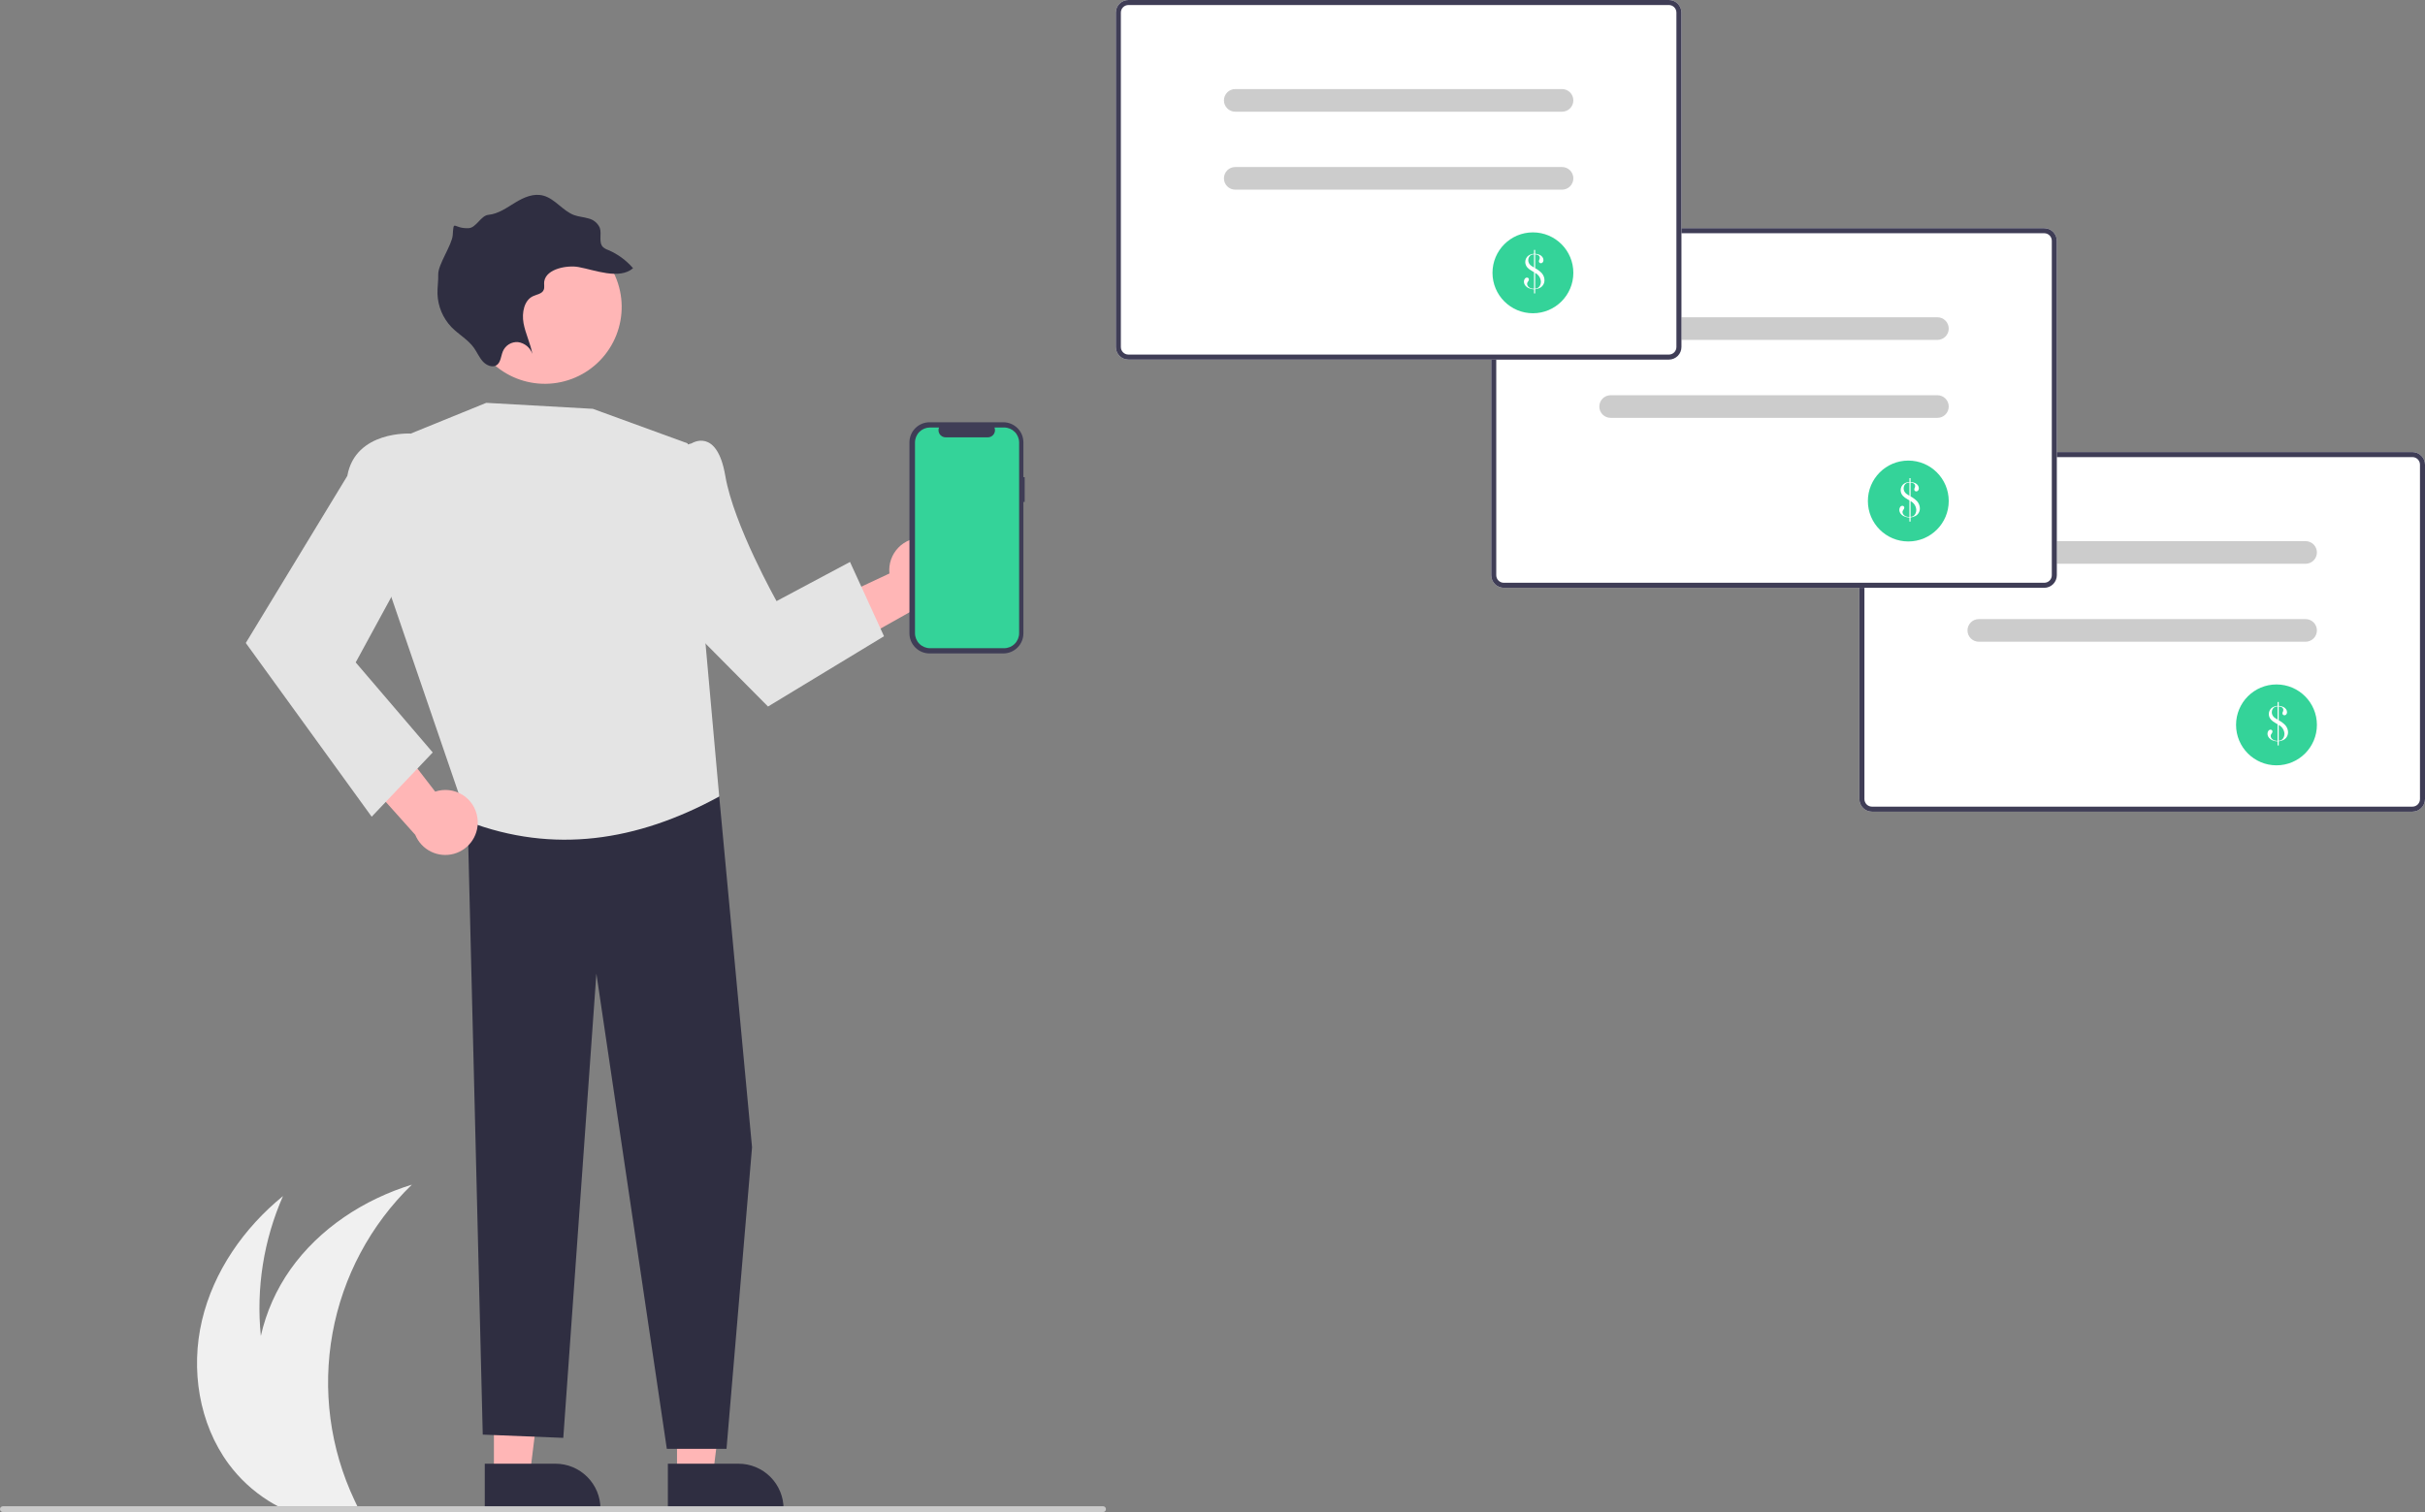 <svg width="542" height="338" viewBox="0 0 542 338" fill="none" xmlns="http://www.w3.org/2000/svg">
<rect x="0" y="0" width="542" height="338" fill="#808080" stroke="none"/>
<g clip-path="url(#clip0_952_392)">
<path d="M51.116 327.261C53.514 330.496 56.487 333.26 59.886 335.417C60.609 335.875 61.351 336.308 62.106 336.708H79.874C79.661 336.282 79.455 335.849 79.254 335.417C73.746 323.786 72.018 310.72 74.315 298.056C76.612 285.392 82.817 273.766 92.059 264.813C81.32 268.132 71.394 274.603 64.901 283.778C61.746 288.247 59.503 293.293 58.299 298.63C57.226 287.957 58.931 277.189 63.249 267.371C54.53 274.467 47.74 284.185 45.152 295.124C42.564 306.069 44.442 318.215 51.116 327.261Z" fill="#F0F0F0"/>
<path d="M539.191 181.441H418.393C417.648 181.44 416.934 181.144 416.408 180.617C415.881 180.09 415.585 179.376 415.584 178.63V103.866C415.585 103.121 415.881 102.407 416.408 101.88C416.934 101.353 417.648 101.057 418.393 101.056H539.191C539.936 101.057 540.65 101.353 541.176 101.88C541.703 102.407 541.999 103.121 542 103.866V178.63C541.999 179.376 541.703 180.09 541.176 180.617C540.65 181.144 539.936 181.44 539.191 181.441Z" fill="white"/>
<path d="M539.191 181.441H418.393C417.648 181.44 416.934 181.144 416.408 180.617C415.881 180.09 415.585 179.376 415.584 178.63V103.866C415.585 103.121 415.881 102.407 416.408 101.88C416.934 101.353 417.648 101.057 418.393 101.056H539.191C539.936 101.057 540.65 101.353 541.176 101.88C541.703 102.407 541.999 103.121 542 103.866V178.63C541.999 179.376 541.703 180.09 541.176 180.617C540.65 181.144 539.936 181.44 539.191 181.441ZM418.393 102.18C417.946 102.18 417.518 102.358 417.202 102.674C416.886 102.991 416.708 103.419 416.708 103.866V178.63C416.708 179.077 416.886 179.506 417.202 179.822C417.518 180.138 417.946 180.316 418.393 180.317H539.191C539.638 180.316 540.066 180.138 540.382 179.822C540.698 179.506 540.876 179.077 540.876 178.63V103.866C540.876 103.419 540.698 102.991 540.382 102.674C540.066 102.358 539.638 102.18 539.191 102.18H418.393Z" fill="#3F3D56"/>
<path d="M515.312 126.025H442.271C441.601 126.025 440.958 125.758 440.484 125.284C440.01 124.809 439.743 124.166 439.743 123.495C439.743 122.824 440.01 122.181 440.484 121.706C440.958 121.232 441.601 120.965 442.271 120.965H515.312C515.982 120.965 516.626 121.232 517.1 121.706C517.574 122.181 517.84 122.824 517.84 123.495C517.84 124.166 517.574 124.809 517.1 125.284C516.626 125.758 515.982 126.025 515.312 126.025Z" fill="#CCCCCC"/>
<path d="M515.312 143.451H442.271C441.601 143.451 440.958 143.184 440.484 142.71C440.01 142.236 439.743 141.592 439.743 140.921C439.743 140.25 440.01 139.607 440.484 139.133C440.958 138.658 441.601 138.392 442.271 138.392H515.312C515.982 138.392 516.626 138.658 517.1 139.133C517.574 139.607 517.84 140.25 517.84 140.921C517.84 141.592 517.574 142.236 517.1 142.71C516.626 143.184 515.982 143.451 515.312 143.451Z" fill="#CCCCCC"/>
<path d="M508.805 171.081C513.795 171.081 517.841 167.033 517.841 162.041C517.841 157.048 513.795 153 508.805 153C503.815 153 499.77 157.048 499.77 162.041C499.77 167.033 503.815 171.081 508.805 171.081Z" fill="#34D399"/>
<path d="M509.053 157.782V156.92H509.308V157.782C509.669 157.797 510.023 157.884 510.35 158.037C510.588 158.148 510.792 158.319 510.945 158.533C511.086 158.73 511.161 158.967 511.16 159.21C511.165 159.387 511.106 159.56 510.993 159.697C510.944 159.759 510.882 159.809 510.811 159.844C510.74 159.878 510.662 159.896 510.582 159.895C510.524 159.896 510.465 159.885 510.41 159.863C510.356 159.841 510.306 159.807 510.265 159.765C510.223 159.723 510.189 159.672 510.167 159.617C510.144 159.561 510.134 159.502 510.135 159.442C510.135 159.358 510.153 159.275 510.186 159.198L510.288 158.983C510.324 158.893 510.341 158.797 510.339 158.7C510.342 158.55 510.294 158.403 510.203 158.283C510.104 158.158 509.97 158.064 509.818 158.014C509.653 157.96 509.482 157.926 509.308 157.912V161.011L509.365 161.045C509.897 161.327 510.381 161.693 510.798 162.128C510.982 162.346 511.129 162.594 511.231 162.862C511.333 163.121 511.386 163.396 511.387 163.675C511.391 164.035 511.297 164.39 511.115 164.7C510.937 165.003 510.675 165.249 510.362 165.409C510.031 165.571 509.674 165.674 509.308 165.715V166.638H509.053V165.732C508.684 165.729 508.318 165.654 507.977 165.511C507.637 165.384 507.337 165.169 507.108 164.887C506.906 164.635 506.797 164.321 506.799 163.998C506.792 163.771 506.862 163.548 506.998 163.366C507.051 163.287 507.123 163.223 507.207 163.178C507.29 163.133 507.384 163.109 507.479 163.108C507.536 163.106 507.593 163.116 507.646 163.137C507.699 163.158 507.747 163.189 507.787 163.229C507.828 163.27 507.859 163.318 507.88 163.371C507.901 163.424 507.911 163.481 507.909 163.538C507.89 163.712 507.817 163.876 507.7 164.007C507.639 164.088 507.587 164.175 507.544 164.267C507.515 164.339 507.501 164.416 507.502 164.493C507.503 164.7 507.573 164.9 507.703 165.061C507.844 165.242 508.03 165.381 508.244 165.465C508.487 165.56 508.747 165.607 509.008 165.601H509.053V161.901L508.731 161.714C508.425 161.537 508.192 161.389 508.031 161.272C507.874 161.158 507.729 161.029 507.598 160.887C507.272 160.54 507.092 160.082 507.094 159.606C507.092 159.31 507.166 159.019 507.309 158.759C507.449 158.5 507.654 158.283 507.904 158.127C508.252 157.917 508.647 157.798 509.053 157.782ZM509.053 157.906C508.834 157.913 508.618 157.961 508.416 158.048C508.215 158.148 508.049 158.308 507.942 158.506C507.821 158.721 507.759 158.965 507.762 159.213C507.76 159.514 507.852 159.809 508.027 160.055C508.119 160.189 508.231 160.309 508.357 160.412C508.561 160.564 508.775 160.704 508.997 160.83L509.053 160.864V157.906ZM509.308 165.59C509.454 165.578 509.598 165.547 509.737 165.499C509.849 165.456 509.954 165.395 510.047 165.318C510.222 165.169 510.357 164.979 510.442 164.766C510.54 164.53 510.59 164.276 510.588 164.02C510.566 163.61 510.436 163.213 510.211 162.868C509.986 162.524 509.675 162.245 509.308 162.06V165.59Z" fill="white"/>
<path d="M456.903 131.398H336.105C335.36 131.397 334.646 131.1 334.12 130.573C333.593 130.046 333.297 129.332 333.296 128.587V53.823C333.297 53.078 333.593 52.363 334.12 51.836C334.646 51.309 335.36 51.013 336.105 51.012H456.903C457.647 51.013 458.361 51.309 458.888 51.836C459.415 52.363 459.711 53.078 459.712 53.823V128.587C459.711 129.332 459.415 130.046 458.888 130.573C458.361 131.1 457.647 131.397 456.903 131.398Z" fill="white"/>
<path d="M456.903 131.398H336.105C335.36 131.397 334.646 131.1 334.12 130.573C333.593 130.046 333.297 129.332 333.296 128.587V53.823C333.297 53.078 333.593 52.363 334.12 51.836C334.646 51.309 335.36 51.013 336.105 51.012H456.903C457.647 51.013 458.361 51.309 458.888 51.836C459.415 52.363 459.711 53.078 459.712 53.823V128.587C459.711 129.332 459.415 130.046 458.888 130.573C458.361 131.1 457.647 131.397 456.903 131.398ZM336.105 52.136C335.658 52.137 335.23 52.315 334.914 52.631C334.598 52.947 334.42 53.376 334.42 53.823V128.587C334.42 129.034 334.598 129.463 334.914 129.779C335.23 130.095 335.658 130.273 336.105 130.273H456.903C457.35 130.273 457.778 130.095 458.094 129.779C458.41 129.463 458.588 129.034 458.588 128.587V53.823C458.588 53.376 458.41 52.947 458.094 52.631C457.778 52.315 457.35 52.137 456.903 52.136H336.105Z" fill="#3F3D56"/>
<path d="M433.025 75.981H359.984C359.314 75.981 358.671 75.715 358.197 75.24C357.722 74.766 357.456 74.122 357.456 73.451C357.456 72.781 357.722 72.137 358.197 71.663C358.671 71.188 359.314 70.922 359.984 70.922H433.025C433.695 70.922 434.338 71.188 434.813 71.663C435.287 72.137 435.553 72.781 435.553 73.451C435.553 74.122 435.287 74.766 434.813 75.24C434.338 75.715 433.695 75.981 433.025 75.981Z" fill="#CCCCCC"/>
<path d="M433.025 93.407H359.984C359.314 93.407 358.671 93.141 358.197 92.666C357.722 92.192 357.456 91.549 357.456 90.878C357.456 90.207 357.722 89.564 358.197 89.089C358.671 88.615 359.314 88.348 359.984 88.348H433.025C433.695 88.348 434.338 88.615 434.813 89.089C435.287 89.564 435.553 90.207 435.553 90.878C435.553 91.549 435.287 92.192 434.813 92.666C434.338 93.141 433.695 93.407 433.025 93.407Z" fill="#CCCCCC"/>
<path d="M426.517 121.037C431.507 121.037 435.552 116.989 435.552 111.997C435.552 107.004 431.507 102.957 426.517 102.957C421.527 102.957 417.481 107.004 417.481 111.997C417.481 116.989 421.527 121.037 426.517 121.037Z" fill="#34D399"/>
<path d="M426.765 107.738V106.877H427.02V107.738C427.381 107.754 427.735 107.841 428.062 107.993C428.3 108.105 428.504 108.276 428.657 108.489C428.798 108.687 428.873 108.924 428.872 109.166C428.877 109.344 428.818 109.517 428.705 109.653C428.656 109.716 428.594 109.766 428.523 109.8C428.452 109.835 428.373 109.852 428.294 109.852C428.235 109.853 428.177 109.842 428.122 109.82C428.068 109.797 428.018 109.764 427.977 109.721C427.935 109.679 427.901 109.629 427.879 109.573C427.856 109.518 427.845 109.458 427.847 109.399C427.847 109.315 427.864 109.232 427.898 109.155L428 108.94C428.036 108.85 428.053 108.753 428.051 108.656C428.054 108.506 428.006 108.359 427.915 108.24C427.816 108.114 427.682 108.021 427.53 107.971C427.365 107.916 427.194 107.882 427.02 107.869V110.968L427.077 111.002C427.609 111.284 428.093 111.649 428.51 112.084C428.694 112.303 428.841 112.551 428.943 112.818C429.045 113.077 429.097 113.353 429.099 113.631C429.103 113.991 429.009 114.346 428.827 114.657C428.649 114.96 428.387 115.206 428.074 115.365C427.743 115.527 427.386 115.631 427.02 115.671V116.595H426.765V115.688C426.396 115.685 426.03 115.61 425.689 115.467C425.349 115.341 425.049 115.125 424.82 114.844C424.618 114.591 424.509 114.277 424.511 113.954C424.504 113.727 424.574 113.504 424.709 113.322C424.763 113.244 424.835 113.179 424.919 113.134C425.002 113.09 425.096 113.066 425.191 113.065C425.248 113.063 425.305 113.072 425.358 113.093C425.411 113.114 425.459 113.146 425.499 113.186C425.54 113.226 425.571 113.274 425.592 113.327C425.613 113.38 425.623 113.437 425.621 113.494C425.602 113.669 425.529 113.833 425.412 113.964C425.351 114.044 425.298 114.132 425.256 114.224C425.227 114.295 425.212 114.372 425.214 114.45C425.215 114.656 425.285 114.857 425.415 115.018C425.556 115.198 425.742 115.338 425.955 115.422C426.199 115.517 426.459 115.563 426.72 115.558H426.765V111.858L426.442 111.671C426.137 111.493 425.903 111.346 425.743 111.229C425.586 111.115 425.441 110.986 425.31 110.843C424.984 110.497 424.804 110.038 424.806 109.563C424.804 109.267 424.878 108.975 425.021 108.716C425.161 108.457 425.366 108.239 425.616 108.084C425.964 107.874 426.359 107.755 426.765 107.738ZM426.765 107.863C426.546 107.87 426.33 107.918 426.128 108.004C425.927 108.104 425.761 108.264 425.654 108.462C425.533 108.678 425.471 108.922 425.474 109.169C425.472 109.471 425.564 109.766 425.739 110.012C425.831 110.146 425.942 110.266 426.069 110.368C426.273 110.521 426.487 110.661 426.709 110.787L426.765 110.821V107.863ZM427.02 115.546C427.166 115.534 427.31 115.504 427.449 115.456C427.561 115.412 427.666 115.351 427.759 115.274C427.934 115.125 428.069 114.936 428.153 114.722C428.252 114.486 428.302 114.233 428.3 113.977C428.278 113.566 428.147 113.169 427.923 112.825C427.698 112.481 427.387 112.202 427.02 112.016V115.546Z" fill="white"/>
<path d="M206.491 120.241C205.438 120.165 204.382 120.321 203.396 120.698C202.41 121.074 201.519 121.662 200.785 122.421C200.051 123.179 199.492 124.089 199.148 125.087C198.804 126.085 198.682 127.146 198.792 128.196L175.569 139.089L186.936 146.052L207.246 134.641C208.997 134.339 210.576 133.405 211.685 132.017C212.793 130.628 213.354 128.88 213.261 127.105C213.168 125.33 212.427 123.651 211.179 122.386C209.932 121.121 208.263 120.358 206.491 120.241Z" fill="#FFB6B6"/>
<path d="M110.394 329.816L118.414 329.816L122.23 298.865L110.393 298.865L110.394 329.816Z" fill="#FFB6B6"/>
<path d="M108.349 327.196L124.143 327.195H124.144C126.813 327.195 129.374 328.256 131.261 330.145C133.149 332.034 134.209 334.595 134.209 337.266V337.593L108.349 337.594L108.349 327.196Z" fill="#2F2E41"/>
<path d="M151.319 329.816L159.339 329.816L163.155 298.865L151.317 298.865L151.319 329.816Z" fill="#FFB6B6"/>
<path d="M149.272 327.196L165.067 327.195H165.068C167.737 327.195 170.297 328.256 172.185 330.145C174.073 332.034 175.133 334.595 175.133 337.266V337.593L149.273 337.594L149.272 327.196Z" fill="#2F2E41"/>
<path d="M156.675 169.282L160.746 178.051L168.085 256.466L162.38 323.865H149.038L133.294 217.628L125.899 321.418L107.897 320.691L104.44 179.975L156.675 169.282Z" fill="#2F2E41"/>
<path d="M91.807 96.919L108.683 90.05L132.504 91.386L153.681 99.108L160.747 178.051C142.323 188.116 123.661 190.864 104.674 183.666L87.052 132.249L91.807 96.919Z" fill="#E4E4E4"/>
<path d="M147.092 101.195L154.581 99.108C154.581 99.108 160.246 95.423 162.11 106.377C163.973 117.331 173.563 134.37 173.563 134.37L189.98 125.617L197.581 142.224L171.655 157.937L144.353 130.413L147.092 101.195Z" fill="#E4E4E4"/>
<path d="M106.012 75.424C105.103 73.359 104.609 71.135 104.558 68.879C104.508 66.624 104.902 64.38 105.718 62.276C106.534 60.173 107.756 58.251 109.315 56.62C110.873 54.989 112.738 53.682 114.801 52.772C116.865 51.862 119.088 51.367 121.343 51.317C123.597 51.266 125.84 51.661 127.942 52.477C130.044 53.294 131.966 54.517 133.596 56.076C135.226 57.635 136.533 59.501 137.442 61.566L137.54 61.793C139.347 65.977 139.419 70.707 137.74 74.944C136.908 77.042 135.672 78.956 134.102 80.576C132.531 82.195 130.657 83.49 128.586 84.385C124.405 86.193 119.676 86.265 115.442 84.585C111.207 82.905 107.813 79.61 106.006 75.427L106.012 75.424Z" fill="#FFB6B6"/>
<path d="M129.327 59.698C132.898 60.346 138.424 62.596 141.491 59.957C139.976 58.186 138.071 56.792 135.926 55.884C135.503 55.744 135.112 55.523 134.774 55.233C133.728 54.175 134.536 52.354 134.058 50.925C133.825 50.402 133.475 49.941 133.034 49.577C132.593 49.214 132.074 48.957 131.517 48.828C130.452 48.51 129.337 48.458 128.291 48.072C125.817 47.141 124.058 44.478 121.521 43.755C119.311 43.115 117.087 44.109 115.18 45.269C113.273 46.429 111.386 47.806 109.155 48.026C107.487 48.178 106.432 50.922 104.758 51.002C101.25 51.173 101.445 48.86 101.186 52.547C101.036 54.747 97.894 59.124 97.945 61.343C97.997 62.797 97.739 64.238 97.781 65.697C97.875 68.475 98.989 71.121 100.909 73.13C102.506 74.773 104.584 75.881 105.928 77.754C106.627 78.748 107.112 79.909 107.926 80.809C108.74 81.708 110.118 82.25 111.026 81.608C111.935 80.965 111.952 79.575 112.402 78.517C112.679 77.869 113.151 77.323 113.753 76.957C114.355 76.59 115.056 76.421 115.759 76.473C116.489 76.569 117.177 76.866 117.748 77.332C118.318 77.797 118.747 78.413 118.986 79.109C118.561 76.772 117.44 74.581 117.014 72.242C116.588 69.903 117.143 67.108 119.156 66.195C120.021 65.792 121.188 65.684 121.536 64.757C121.749 64.198 121.554 63.538 121.636 62.934C122.078 59.974 126.999 59.241 129.327 59.698Z" fill="#2F2E41"/>
<path d="M106.697 182.753C106.543 181.709 106.162 180.711 105.581 179.83C105 178.949 104.233 178.206 103.334 177.653C102.435 177.101 101.425 176.752 100.377 176.632C99.329 176.512 98.267 176.624 97.266 176.959L81.603 156.638L77.273 169.25L92.811 186.613C93.485 188.258 94.738 189.598 96.334 190.379C97.929 191.161 99.756 191.33 101.467 190.854C103.179 190.378 104.657 189.291 105.621 187.798C106.584 186.305 106.967 184.51 106.697 182.753Z" fill="#FFB6B6"/>
<path d="M97.217 100.752L91.807 96.919C91.807 96.919 79.43 96.21 77.63 106.377L54.935 143.729L83.073 182.568L96.716 168.2L79.502 148.074L93.955 121.525L97.217 100.752Z" fill="#E4E4E4"/>
<path d="M229.021 106.671H228.737V98.891C228.737 98.3 228.621 97.715 228.395 97.168C228.169 96.622 227.837 96.126 227.419 95.708C227.001 95.29 226.505 94.958 225.959 94.732C225.413 94.506 224.828 94.389 224.237 94.389H207.765C207.174 94.389 206.589 94.506 206.043 94.732C205.497 94.958 205.001 95.29 204.583 95.708C204.165 96.126 203.833 96.622 203.607 97.168C203.381 97.715 203.265 98.3 203.265 98.891V141.568C203.265 142.159 203.381 142.745 203.607 143.291C203.833 143.837 204.165 144.334 204.583 144.752C205.001 145.17 205.497 145.501 206.043 145.728C206.589 145.954 207.174 146.07 207.765 146.07H224.237C224.828 146.07 225.413 145.954 225.959 145.728C226.505 145.501 227.001 145.17 227.419 144.752C227.837 144.334 228.169 143.837 228.395 143.291C228.621 142.745 228.737 142.159 228.737 141.568V112.208H229.021V106.671Z" fill="#3F3D56"/>
<path d="M224.418 95.561H222.268C222.367 95.803 222.405 96.066 222.378 96.327C222.351 96.587 222.261 96.837 222.115 97.055C221.969 97.272 221.772 97.45 221.541 97.574C221.31 97.697 221.052 97.761 220.79 97.761H211.353C211.091 97.761 210.833 97.697 210.602 97.574C210.371 97.45 210.174 97.272 210.028 97.055C209.882 96.837 209.792 96.587 209.765 96.327C209.738 96.066 209.776 95.803 209.875 95.561H207.866C206.975 95.561 206.12 95.915 205.49 96.545C204.86 97.176 204.506 98.031 204.506 98.923V141.537C204.506 142.428 204.86 143.284 205.49 143.914C206.12 144.545 206.975 144.899 207.866 144.899H224.418C225.31 144.899 226.164 144.545 226.795 143.914C227.425 143.284 227.779 142.428 227.779 141.537V98.923C227.779 98.031 227.425 97.176 226.795 96.545C226.164 95.915 225.31 95.561 224.418 95.561Z" fill="#34D399"/>
<path d="M373.001 80.385H252.204C251.459 80.385 250.745 80.088 250.218 79.561C249.692 79.034 249.395 78.32 249.395 77.575V2.811C249.395 2.066 249.692 1.351 250.218 0.824C250.745 0.297 251.459 0.001 252.204 0H373.001C373.746 0.001 374.46 0.297 374.987 0.824C375.513 1.351 375.81 2.066 375.811 2.811V77.575C375.81 78.32 375.513 79.034 374.987 79.561C374.46 80.088 373.746 80.385 373.001 80.385Z" fill="white"/>
<path d="M373.001 80.385H252.204C251.459 80.385 250.745 80.088 250.218 79.561C249.692 79.034 249.395 78.32 249.395 77.575V2.811C249.395 2.066 249.692 1.351 250.218 0.824C250.745 0.297 251.459 0.001 252.204 0H373.001C373.746 0.001 374.46 0.297 374.987 0.824C375.513 1.351 375.81 2.066 375.811 2.811V77.575C375.81 78.32 375.513 79.034 374.987 79.561C374.46 80.088 373.746 80.385 373.001 80.385ZM252.204 1.124C251.757 1.125 251.328 1.303 251.012 1.619C250.696 1.935 250.519 2.364 250.518 2.811V77.575C250.519 78.022 250.696 78.451 251.012 78.767C251.328 79.083 251.757 79.261 252.204 79.261H373.001C373.448 79.261 373.877 79.083 374.193 78.767C374.509 78.451 374.686 78.022 374.687 77.575V2.811C374.686 2.364 374.509 1.935 374.193 1.619C373.877 1.303 373.448 1.125 373.001 1.124H252.204Z" fill="#3F3D56"/>
<path d="M349.123 24.969H276.083C275.412 24.969 274.769 24.702 274.295 24.228C273.821 23.754 273.555 23.11 273.555 22.439C273.555 21.768 273.821 21.125 274.295 20.651C274.769 20.176 275.412 19.91 276.083 19.91H349.123C349.794 19.91 350.437 20.176 350.911 20.651C351.385 21.125 351.652 21.768 351.652 22.439C351.652 23.11 351.385 23.754 350.911 24.228C350.437 24.702 349.794 24.969 349.123 24.969Z" fill="#CCCCCC"/>
<path d="M349.123 42.395H276.083C275.412 42.395 274.769 42.129 274.295 41.654C273.821 41.18 273.555 40.536 273.555 39.866C273.555 39.195 273.821 38.551 274.295 38.077C274.769 37.602 275.412 37.336 276.083 37.336H349.123C349.794 37.336 350.437 37.602 350.911 38.077C351.385 38.551 351.652 39.195 351.652 39.866C351.652 40.536 351.385 41.18 350.911 41.654C350.437 42.129 349.794 42.395 349.123 42.395Z" fill="#CCCCCC"/>
<path d="M342.616 70.025C347.606 70.025 351.651 65.978 351.651 60.985C351.651 55.992 347.606 51.945 342.616 51.945C337.625 51.945 333.58 55.992 333.58 60.985C333.58 65.978 337.625 70.025 342.616 70.025Z" fill="#34D399"/>
<path d="M342.864 56.726V55.865H343.119V56.726C343.479 56.742 343.834 56.828 344.161 56.981C344.398 57.093 344.603 57.263 344.755 57.477C344.896 57.675 344.972 57.911 344.971 58.154C344.976 58.331 344.917 58.505 344.804 58.641C344.755 58.703 344.693 58.754 344.621 58.788C344.55 58.823 344.472 58.84 344.393 58.84C344.334 58.841 344.275 58.83 344.221 58.807C344.166 58.785 344.117 58.752 344.076 58.709C344.033 58.667 344 58.617 343.977 58.561C343.955 58.506 343.944 58.446 343.946 58.386C343.946 58.302 343.963 58.219 343.997 58.143L344.099 57.927C344.135 57.837 344.152 57.741 344.15 57.644C344.152 57.494 344.104 57.347 344.014 57.228C343.914 57.102 343.78 57.009 343.628 56.958C343.463 56.904 343.292 56.87 343.119 56.856V59.956L343.175 59.99C343.708 60.272 344.191 60.637 344.608 61.072C344.793 61.291 344.939 61.539 345.042 61.806C345.143 62.065 345.196 62.341 345.197 62.619C345.202 62.979 345.108 63.334 344.925 63.645C344.747 63.948 344.486 64.194 344.172 64.353C343.841 64.515 343.485 64.619 343.119 64.659V65.582H342.864V64.676C342.494 64.673 342.129 64.598 341.788 64.455C341.448 64.328 341.148 64.113 340.919 63.832C340.717 63.579 340.608 63.265 340.61 62.942C340.603 62.715 340.673 62.492 340.808 62.31C340.862 62.231 340.933 62.167 341.017 62.122C341.101 62.077 341.194 62.053 341.289 62.052C341.346 62.05 341.403 62.06 341.456 62.081C341.509 62.102 341.558 62.133 341.598 62.174C341.638 62.214 341.67 62.262 341.691 62.315C341.712 62.368 341.722 62.425 341.72 62.482C341.701 62.657 341.627 62.821 341.51 62.951C341.449 63.032 341.397 63.119 341.355 63.211C341.326 63.283 341.311 63.36 341.312 63.438C341.313 63.644 341.384 63.844 341.513 64.006C341.654 64.186 341.841 64.326 342.054 64.41C342.298 64.505 342.557 64.551 342.819 64.546H342.864V60.845L342.541 60.658C342.235 60.481 342.002 60.334 341.842 60.217C341.685 60.103 341.54 59.974 341.408 59.831C341.083 59.484 340.903 59.026 340.904 58.551C340.903 58.255 340.977 57.963 341.12 57.703C341.259 57.445 341.464 57.227 341.714 57.072C342.062 56.862 342.458 56.743 342.864 56.726ZM342.864 56.851C342.645 56.858 342.428 56.906 342.227 56.992C342.025 57.092 341.86 57.252 341.753 57.45C341.632 57.666 341.569 57.91 341.573 58.157C341.57 58.459 341.663 58.754 341.838 59C341.93 59.134 342.041 59.254 342.167 59.356C342.372 59.509 342.586 59.648 342.808 59.775L342.864 59.809V56.851ZM343.119 64.534C343.265 64.522 343.409 64.492 343.547 64.444C343.66 64.4 343.764 64.339 343.857 64.262C344.032 64.113 344.168 63.924 344.252 63.71C344.35 63.474 344.4 63.22 344.399 62.965C344.376 62.554 344.246 62.157 344.021 61.813C343.797 61.468 343.485 61.19 343.119 61.004V64.534Z" fill="white"/>
<path d="M246.541 338H0.645C0.474 338 0.31 337.932 0.189 337.811C0.068 337.69 0 337.525 0 337.354C0 337.183 0.068 337.019 0.189 336.898C0.31 336.777 0.474 336.708 0.645 336.708H246.541C246.712 336.708 246.876 336.777 246.997 336.898C247.118 337.019 247.186 337.183 247.186 337.354C247.186 337.525 247.118 337.69 246.997 337.811C246.876 337.932 246.712 338 246.541 338Z" fill="#CACACA"/>
</g>
<defs>
<clipPath id="clip0_952_392">
<rect width="542" height="338" fill="white"/>
</clipPath>
</defs>
</svg>
